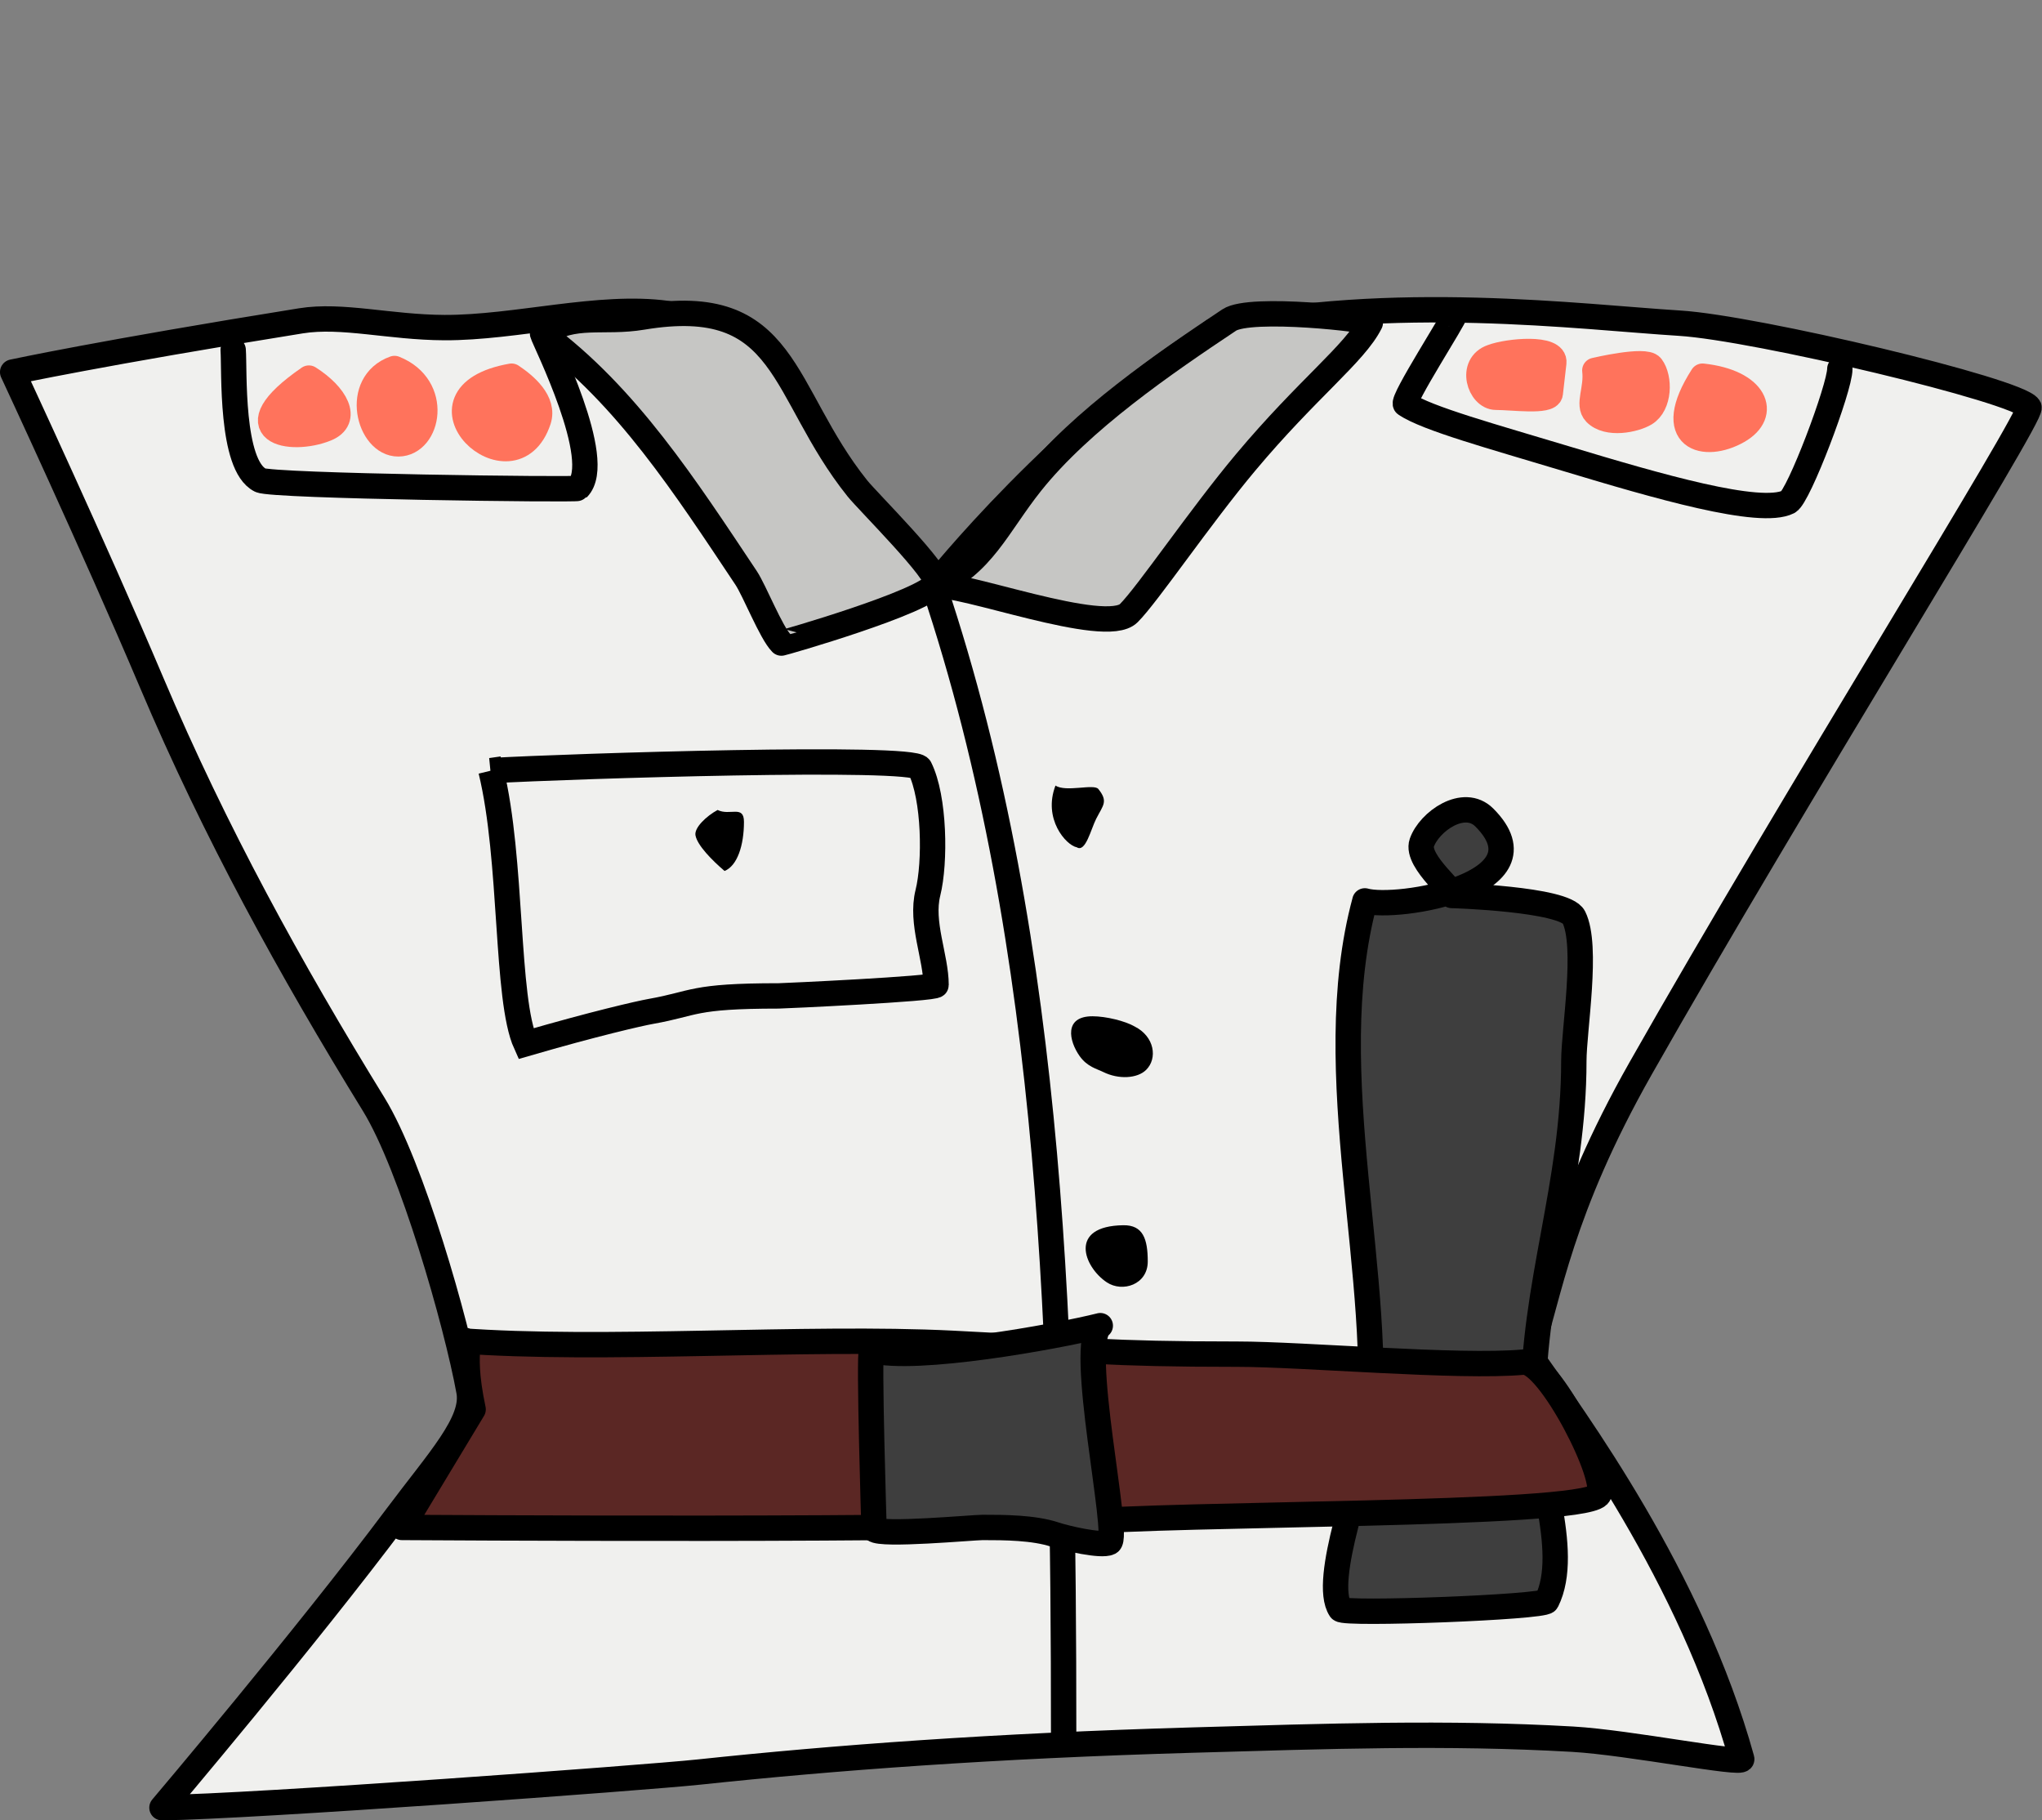 <?xml version="1.0" encoding="UTF-8" standalone="no"?>
<!-- Created with Inkscape (http://www.inkscape.org/) -->

<svg
   width="85.167mm"
   height="75.916mm"
   viewBox="0 0 85.167 75.916"
   version="1.1"
   id="svg62345"
   inkscape:version="1.1.1 (3bf5ae0d25, 2021-09-20)"
   sodipodi:docname="TytusBomba0.svg"
   xmlns:inkscape="http://www.inkscape.org/namespaces/inkscape"
   xmlns:sodipodi="http://sodipodi.sourceforge.net/DTD/sodipodi-0.dtd"
   xmlns="http://www.w3.org/2000/svg"
   xmlns:svg="http://www.w3.org/2000/svg">
  <rect x="0" y="0" width="85.167" height="75.916" fill="#808080" stroke="none"/>
  <sodipodi:namedview
     id="namedview62347"
     pagecolor="#ffffff"
     bordercolor="#666666"
     borderopacity="1.0"
     inkscape:pageshadow="2"
     inkscape:pageopacity="0.0"
     inkscape:pagecheckerboard="0"
     inkscape:document-units="px"
     showgrid="false"
     inkscape:zoom="2.5620931"
     inkscape:cx="169.39275"
     inkscape:cy="146.75501"
     inkscape:window-width="1920"
     inkscape:window-height="1010"
     inkscape:window-x="-6"
     inkscape:window-y="-6"
     inkscape:window-maximized="1"
     inkscape:current-layer="layer1">
    <inkscape:grid
       type="xygrid"
       id="grid1695"
       originx="-1.058"
       originy="-9.9409478e-06" />
  </sodipodi:namedview>
  <defs
     id="defs62342" />
  <g
     inkscape:label="Warstwa 1"
     inkscape:groupmode="layer"
     id="layer1"
     transform="translate(-33.009,-110.205)">
    <path
       style="fill:#f0f0ee;fill-opacity:1;stroke:#000000;stroke-width:1.058;stroke-linecap:round;stroke-linejoin:round;stroke-miterlimit:4;stroke-dasharray:none;stroke-opacity:1"
       d="m 33.538,125.721 c 0,0 3.72,-0.803 12.02,-2.136 1.721,-0.277 3.702,0.272 5.986,0.282 2.977,0.013 6.458,-0.977 9.286,-0.589 3.173,0.436 7.291,6.962 11.124,11.353 0,0 5.422,-6.823 11.771,-10.636 0.568,-0.341 -0.618,0.245 0,0 7.346,-1.589 15.207,-0.568 19.336,-0.312 3.174,0.197 14.12,2.803 14.572,3.509 0.198,0.309 -9.834,16.344 -16.199,27.572 -3.362,5.932 -3.809,9.446 -4.628,11.931 1.903,2.725 6.748,9.288 8.847,16.868 0.074,0.266 -4.69,-0.691 -7.054,-0.827 -5.263,-0.301 -10.208,-0.124 -15.815,0.036 -8.389,0.24 -15.025,0.74 -20.612,1.333 -2.288,0.243 -18.664,1.444 -22.408,1.487 0,0 6,-7.083 9.778,-12.135 1.786,-2.388 3.261,-3.943 3.027,-5.231 -0.517,-2.841 -2.392,-9.396 -3.97,-11.96 -3.488,-5.667 -6.619,-11.348 -9.267,-17.599 -2.39,-5.64 -5.795,-12.945 -5.795,-12.945 z"
       id="path136165"
       sodipodi:nodetypes="cssscscssscsasccsssscc" />
    <path
       style="fill:#c6c6c4;fill-opacity:1;stroke:#000000;stroke-width:1.058;stroke-linecap:round;stroke-linejoin:miter;stroke-miterlimit:4;stroke-dasharray:none;stroke-opacity:1"
       d="m 55.638,124.119 c 3.508,2.597 5.95,6.379 8.489,10.187 0.352,0.528 1.043,2.288 1.471,2.717 0.015,0.015 6.07,-1.726 6.452,-2.49 0.198,-0.396 -2.847,-3.417 -3.283,-3.962 -3.24,-4.05 -2.866,-8.157 -8.962,-7.141 -1.656,0.276 -2.84,-0.197 -4.168,0.689 z"
       id="path11862"
       sodipodi:nodetypes="csssssc" />
    <path
       style="fill:#c6c6c4;fill-opacity:1;stroke:#000000;stroke-width:1.058;stroke-linecap:round;stroke-linejoin:miter;stroke-miterlimit:4;stroke-dasharray:none;stroke-opacity:1"
       d="m 71.954,134.631 c 1.078,-0.192 7.155,2.124 8.133,1.146 0.793,-0.793 2.953,-3.994 4.869,-6.282 2.591,-3.093 4.564,-4.548 5.205,-5.83 0.06,-0.12 -5.001,-0.703 -5.886,-0.113 -2.673,1.782 -6.164,4.168 -8.259,6.794 -1.402,1.758 -2.034,3.434 -4.062,4.284 z"
       id="path12122"
       sodipodi:nodetypes="csssssc" />
    <path
       style="fill:none;stroke:#000000;stroke-width:1.058;stroke-linecap:round;stroke-linejoin:miter;stroke-miterlimit:4;stroke-dasharray:none;stroke-opacity:1"
       d="m 71.954,134.631 c 5.076,15.132 5.417,32.101 5.417,47.857"
       id="path12626"
       sodipodi:nodetypes="cc" />
    <path
       style="fill:none;stroke:#000000;stroke-width:1.058;stroke-linecap:butt;stroke-linejoin:miter;stroke-miterlimit:4;stroke-dasharray:none;stroke-opacity:1"
       d="m 53.487,142.343 c 0.909,3.727 0.606,9.518 1.453,11.388 2.85,-0.829 4.748,-1.264 5.218,-1.347 1.869,-0.331 1.679,-0.646 5.327,-0.646 0.168,0 6.565,-0.294 6.565,-0.453 0,-1.171 -0.654,-2.591 -0.34,-3.848 0.315,-1.262 0.282,-3.963 -0.34,-5.207 -0.263,-0.525 -14.416,-0.082 -17.884,0.113 z"
       id="path12628"
       sodipodi:nodetypes="ccsssssc" />
    <path
       style="fill:#3e3e3e;fill-opacity:1;stroke:#000000;stroke-width:1.058;stroke-linecap:round;stroke-linejoin:round;stroke-miterlimit:4;stroke-dasharray:none;stroke-opacity:1"
       d="m 89.935,147.776 c -1.95,7.206 0.896,15.876 0.113,22.638 -0.124,1.074 -1.933,5.703 -1.132,6.905 0.154,0.231 8.475,-0.084 8.602,-0.34 1.051,-2.102 -0.566,-5.902 -0.566,-8.15 0,-5.051 1.698,-9.215 1.698,-14.375 0,-1.291 0.602,-4.795 2e-5,-5.999 -0.385,-0.77 -5.094,-0.906 -5.094,-0.906 0.361,0 -1.524,-1.403 -1.246,-2.199 0.309,-0.884 1.754,-1.903 2.606,-1.052 2.806,2.806 -3.638,3.861 -4.982,3.477 z"
       id="path14187"
       sodipodi:nodetypes="csssssssasc" />
    <path
       style="fill:#5b2724;fill-opacity:1;stroke:#000000;stroke-width:1.058;stroke-linecap:round;stroke-linejoin:round;stroke-miterlimit:4;stroke-dasharray:none;stroke-opacity:1"
       d="m 52.129,166.113 c 0.808,-0.058 0,0 0.613,2.868 l -2.971,4.924 c 0,0 24.369,0.16 28.053,-0.208 4.077,-0.408 20.965,-0.254 21.843,-1.132 0.54,-0.54 -2.056,-5.651 -3.122,-5.554 -2.696,0.245 -9.17,-0.332 -11.93,-0.332 -5.489,0 -6.466,-0.182 -11.885,-0.453 -6.135,-0.307 -14.589,0.346 -20.601,-0.113 z"
       id="path13024"
       sodipodi:nodetypes="cccsssssc" />
    <path
       style="fill:none;stroke:#000000;stroke-width:1.058;stroke-linecap:round;stroke-linejoin:miter;stroke-miterlimit:4;stroke-dasharray:none;stroke-opacity:1"
       d="m 42.734,124.798 c 0.061,0.834 -0.12,4.807 1.132,5.433 0.506,0.253 13.173,0.41 13.243,0.34 1.145,-1.145 -1.41,-6.204 -1.471,-6.452"
       id="path13914" />
    <path
       style="fill:#000000;stroke:none;stroke-width:0.265px;stroke-linecap:butt;stroke-linejoin:miter;stroke-opacity:1"
       d="m 62.939,143.984 c -0.459,0.248 -0.984,0.738 -0.923,1.06 0.08,0.421 0.694,1.041 1.213,1.484 0.532,-0.217 0.809,-1.068 0.809,-2.049 0,-0.719 -0.59,-0.24 -1.099,-0.495 z"
       id="path15200"
       sodipodi:nodetypes="cscsc" />
    <path
       style="fill:#000000;fill-opacity:1;stroke:none;stroke-width:0.265px;stroke-linecap:butt;stroke-linejoin:miter;stroke-opacity:1"
       d="m 77.031,142.965 c -0.534,1.389 0.439,2.49 0.89,2.576 0.366,0.228 0.584,-0.753 0.81,-1.195 0.291,-0.568 0.504,-0.716 0.088,-1.236 -0.184,-0.231 -1.355,0.145 -1.789,-0.145 z"
       id="path15202"
       sodipodi:nodetypes="ccssc" />
    <path
       style="fill:#000000;fill-opacity:1;stroke:none;stroke-width:0.265px;stroke-linecap:butt;stroke-linejoin:miter;stroke-opacity:1"
       d="m 80.328,153.011 c -0.391,-0.226 -1.191,-0.424 -1.754,-0.424 -1.199,0 -0.985,1.027 -0.537,1.659 0.319,0.451 0.722,0.534 0.976,0.661 0.657,0.328 1.436,0.274 1.798,-0.083 0.481,-0.473 0.36,-1.391 -0.483,-1.813 z"
       id="path15204"
       sodipodi:nodetypes="cssssc" />
    <path
       style="fill:#000000;fill-opacity:1;stroke:none;stroke-width:0.265px;stroke-linecap:butt;stroke-linejoin:miter;stroke-opacity:1"
       d="m 79.861,161.302 c -2.307,0.03 -1.653,1.739 -0.691,2.38 0.652,0.435 1.709,0.098 1.709,-0.866 0,-0.939 -0.195,-1.525 -1.019,-1.514 z"
       id="path15206"
       sodipodi:nodetypes="ssss" />
    <path
       style="fill:#3e3e3e;fill-opacity:1;stroke:#000000;stroke-width:1.058;stroke-linecap:round;stroke-linejoin:round;stroke-miterlimit:4;stroke-dasharray:none;stroke-opacity:1"
       d="m 78.899,165.49 c -0.987,0.711 0.846,8.809 0.38,9.043 -0.335,0.168 -1.815,-0.176 -2.271,-0.329 -0.878,-0.293 -2.109,-0.299 -3.016,-0.299 -0.405,0 -4.251,0.357 -4.528,0.08 0,0 -0.23,-7.337 -0.104,-7.463 1.85,0.486 7.683,-0.567 9.539,-1.031 z"
       id="path15208"
       sodipodi:nodetypes="cssssccc" />
    <path
       style="fill:none;stroke:#000000;stroke-width:1.058;stroke-linecap:round;stroke-linejoin:round;stroke-miterlimit:4;stroke-dasharray:none;stroke-opacity:1"
       d="m 93.67,123.327 c 0.081,0.038 -2.229,3.607 -2.037,3.735 0.904,0.603 3.629,1.346 6.687,2.269 3.818,1.152 8.094,2.395 9.273,1.806 0.433,-0.217 2.151,-4.755 2.151,-5.546"
       id="path15210"
       sodipodi:nodetypes="csssc" />
    <path
       style="fill:#ff735c;fill-opacity:1;stroke:#ff735c;stroke-width:1.058;stroke-linecap:round;stroke-linejoin:round;stroke-miterlimit:4;stroke-dasharray:none;stroke-opacity:1"
       d="m 45.892,125.973 c -3.259,2.247 -0.762,2.712 0.717,2.113 0.974,-0.394 0.395,-1.407 -0.717,-2.113 z"
       id="path37958"
       sodipodi:nodetypes="csc" />
    <path
       style="fill:#ff735c;fill-opacity:1;stroke:#ff735c;stroke-width:1.058;stroke-linecap:round;stroke-linejoin:round;stroke-miterlimit:4;stroke-dasharray:none;stroke-opacity:1"
       d="m 49.463,125.573 c -1.72,0.616 -1.075,3.151 0.161,3.143 1.254,-0.008 1.737,-2.384 -0.161,-3.143 z"
       id="path37960"
       sodipodi:nodetypes="csc" />
    <path
       style="fill:#ff735c;fill-opacity:1;stroke:#ff735c;stroke-width:1.058;stroke-linecap:round;stroke-linejoin:round;stroke-miterlimit:4;stroke-dasharray:none;stroke-opacity:1"
       d="m 54.345,125.893 c -4.528,0.799 0.052,5.045 1.121,1.841 0.26,-0.779 -0.565,-1.47 -1.121,-1.841 z"
       id="path37962" />
    <path
       style="fill:#ff735c;fill-opacity:1;stroke:#ff735c;stroke-width:1.058;stroke-linecap:round;stroke-linejoin:round;stroke-miterlimit:4;stroke-dasharray:none;stroke-opacity:1"
       d="m 95.244,125.092 c -0.957,0.326 -0.519,1.681 0.16,1.681 0.673,0 2.219,0.214 2.263,-0.162 l 0.147,-1.279 c 0.078,-0.679 -1.906,-0.489 -2.57,-0.24 z"
       id="path37964"
       sodipodi:nodetypes="csssc" />
    <path
       style="fill:#ff735c;fill-opacity:1;stroke:#ff735c;stroke-width:1.058;stroke-linecap:round;stroke-linejoin:round;stroke-miterlimit:4;stroke-dasharray:none;stroke-opacity:1"
       d="m 99.526,125.653 c 0.093,0.791 -0.315,1.424 0.025,1.775 0.509,0.526 1.647,0.28 2.071,0.024 0.603,-0.363 0.624,-1.478 0.263,-1.958 -0.256,-0.34 -2.359,0.159 -2.359,0.159 z"
       id="path37968"
       sodipodi:nodetypes="csssc" />
    <path
       style="fill:#ff735c;fill-opacity:1;stroke:#ff735c;stroke-width:1.058;stroke-linecap:round;stroke-linejoin:round;stroke-miterlimit:4;stroke-dasharray:none;stroke-opacity:1"
       d="m 104.017,125.893 c -1.681,2.625 0.096,3.074 1.478,2.286 1.281,-0.731 0.724,-2.046 -1.478,-2.286 z"
       id="path37970"
       sodipodi:nodetypes="csc" />
  </g>
</svg>
